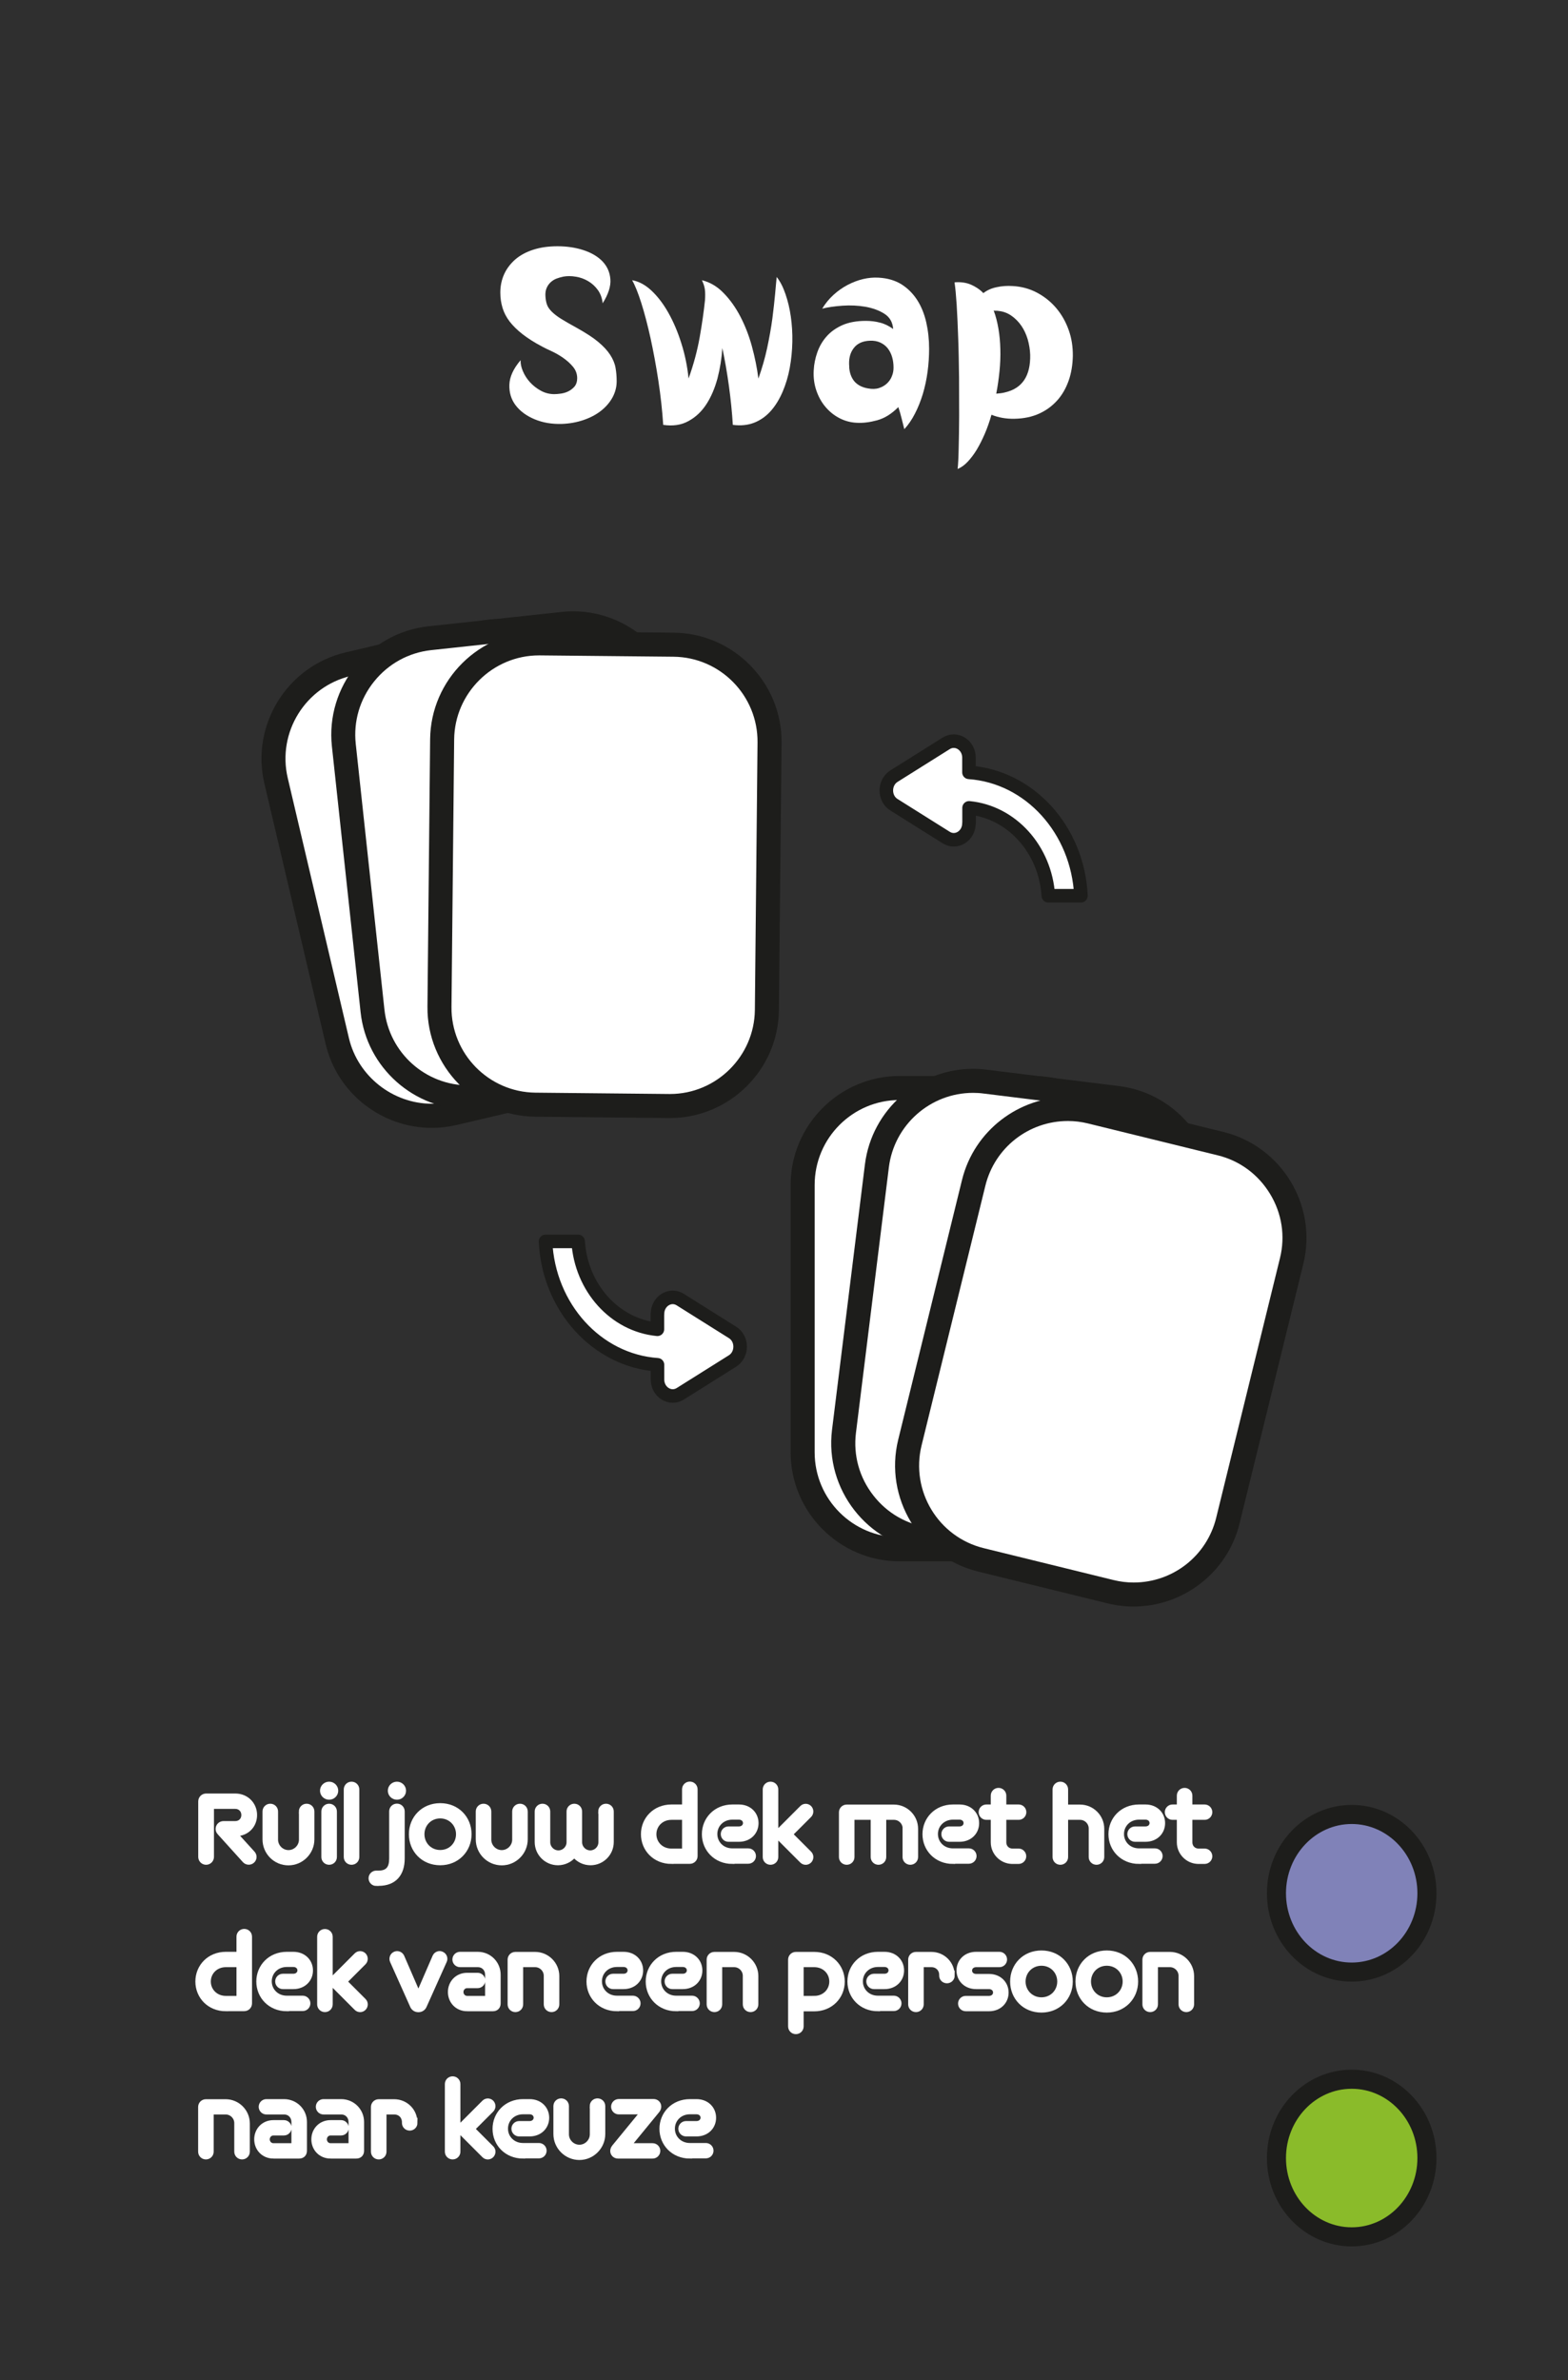 <?xml version="1.0" encoding="UTF-8"?>
<svg id="Laag_1" data-name="Laag 1" xmlns="http://www.w3.org/2000/svg" viewBox="0 0 164.41 249.45">
  <defs>
    <style>
      .cls-1 {
        stroke: #fff;
        stroke-miterlimit: 10;
        stroke-width: .45px;
      }

      .cls-1, .cls-2, .cls-3 {
        fill: #fff;
      }

      .cls-2 {
        stroke: #1d1d1b;
        stroke-linejoin: round;
        stroke-width: 1.42px;
      }

      .cls-4 {
        fill: #8082b8;
      }

      .cls-4, .cls-5, .cls-6, .cls-7, .cls-3 {
        stroke-width: 0px;
      }

      .cls-5 {
        fill: #2f2f2f;
      }

      .cls-6 {
        fill: #1d1d1b;
      }

      .cls-7 {
        fill: #8abb2a;
      }
    </style>
  </defs>
  <rect class="cls-5" x="0" width="164.41" height="249.45"/>
  <g>
    <path class="cls-4" d="M141.73,206.68c-4.35,0-7.89-3.7-7.89-8.26s3.54-8.25,7.89-8.25,7.89,3.7,7.89,8.25-3.54,8.26-7.89,8.26Z"/>
    <path class="cls-6" d="M141.73,191.17c3.8,0,6.89,3.25,6.89,7.26s-3.09,7.26-6.89,7.26-6.89-3.25-6.89-7.26,3.09-7.26,6.89-7.26M141.73,189.17c-4.91,0-8.89,4.14-8.89,9.26s3.98,9.26,8.89,9.26,8.89-4.14,8.89-9.26-3.98-9.26-8.89-9.26h0Z"/>
  </g>
  <g>
    <ellipse class="cls-7" cx="141.73" cy="226.17" rx="7.89" ry="8.26"/>
    <path class="cls-6" d="M141.73,218.92c3.8,0,6.89,3.25,6.89,7.26s-3.09,7.26-6.89,7.26-6.89-3.25-6.89-7.26,3.09-7.26,6.89-7.26M141.73,216.92c-4.91,0-8.89,4.14-8.89,9.26s3.98,9.26,8.89,9.26,8.89-4.14,8.89-9.26-3.98-9.26-8.89-9.26h0Z"/>
  </g>
  <g>
    <path class="cls-3" d="M54.59,37.76c-.02.35.06.73.24,1.15.18.42.42.8.74,1.15.32.35.7.65,1.14.89.44.24.91.36,1.41.36.2,0,.44-.02.71-.06s.54-.12.79-.25.46-.3.64-.51c.17-.22.26-.5.26-.85,0-.45-.15-.85-.44-1.2s-.64-.66-1.04-.94-.81-.51-1.22-.7c-.42-.19-.75-.35-1-.49-.82-.43-1.5-.87-2.05-1.3-.55-.43-1-.88-1.34-1.32-.34-.45-.59-.93-.74-1.43-.15-.5-.23-1.03-.23-1.6,0-.7.14-1.35.41-1.94.27-.59.67-1.1,1.17-1.54.51-.43,1.13-.77,1.88-1.01.74-.24,1.59-.36,2.54-.36s1.87.13,2.7.4c.83.27,1.5.66,2,1.17.5.52.78,1.14.84,1.88.06.73-.21,1.58-.81,2.53-.05-.53-.22-1-.5-1.39-.28-.39-.62-.7-1.03-.94s-.83-.39-1.29-.46c-.46-.08-.89-.08-1.29-.01-.25.05-.49.12-.73.21-.23.09-.44.22-.62.39-.18.17-.32.37-.42.61-.1.24-.14.52-.12.84.02.33.07.62.16.88s.26.5.5.74c.24.24.57.5.99.76s.97.58,1.65.95c.93.52,1.68,1,2.23,1.46.55.46.97.91,1.26,1.36.29.45.48.9.56,1.35.08.45.12.92.12,1.42,0,.6-.15,1.17-.44,1.7-.29.53-.7,1-1.21,1.4s-1.12.72-1.82.96c-.7.24-1.46.38-2.28.41-1.05.03-2-.13-2.86-.49-.86-.36-1.52-.85-1.99-1.47-.47-.62-.68-1.35-.65-2.16.03-.82.42-1.67,1.17-2.55Z"/>
    <path class="cls-3" d="M76.84,44.54c-.08-1.33-.22-2.69-.41-4.08-.19-1.38-.42-2.71-.69-3.98-.07,1.08-.24,2.14-.51,3.18-.28,1.03-.66,1.93-1.16,2.7-.5.77-1.12,1.36-1.88,1.77-.75.42-1.63.55-2.65.4-.1-1.52-.27-3.06-.51-4.64-.24-1.58-.52-3.06-.82-4.45-.31-1.39-.63-2.62-.97-3.69-.34-1.07-.66-1.86-.96-2.38.7.12,1.38.48,2.03,1.09.65.61,1.24,1.38,1.77,2.32.53.94.99,2.01,1.36,3.2.38,1.19.63,2.42.76,3.69.53-1.48.92-2.93,1.17-4.35.25-1.42.43-2.7.55-3.85.03-.43.03-.81-.01-1.12-.04-.32-.15-.64-.31-.98.83.2,1.59.64,2.26,1.33.67.68,1.26,1.5,1.76,2.46.5.96.91,2,1.22,3.14s.54,2.26.68,3.38c.38-1.07.69-2.14.92-3.21.23-1.08.41-2.09.54-3.04.12-.95.22-1.81.29-2.58.07-.77.12-1.38.17-1.82.37.47.67,1.06.92,1.79.25.73.44,1.51.56,2.36s.18,1.74.16,2.66c-.02.92-.11,1.83-.27,2.71s-.41,1.71-.74,2.49c-.33.77-.73,1.44-1.22,2-.49.56-1.07.98-1.74,1.25s-1.42.35-2.28.24Z"/>
    <path class="cls-3" d="M94.17,42.69c-.7.7-1.43,1.15-2.2,1.36-.77.21-1.48.3-2.15.26-.65-.03-1.26-.2-1.83-.5-.57-.3-1.05-.7-1.46-1.19s-.72-1.06-.94-1.71c-.22-.65-.31-1.34-.27-2.08.03-.65.16-1.29.38-1.91.22-.62.54-1.18.98-1.67.43-.49.99-.88,1.66-1.18.67-.29,1.49-.44,2.44-.44.53,0,1.04.06,1.51.19.48.12.93.35,1.36.66-.05-.7-.35-1.23-.91-1.59-.56-.36-1.23-.6-2-.74-.78-.13-1.58-.17-2.41-.11-.83.06-1.54.16-2.12.31.33-.55.73-1.03,1.19-1.45s.95-.76,1.48-1.04c.52-.27,1.06-.48,1.61-.61.55-.13,1.09-.18,1.62-.15.95.05,1.76.29,2.43.71.67.43,1.21.98,1.64,1.65.43.67.74,1.45.94,2.32.2.88.3,1.8.3,2.76,0,.8-.05,1.61-.16,2.42-.11.82-.28,1.6-.5,2.34-.23.74-.5,1.43-.83,2.06-.32.63-.7,1.18-1.11,1.62-.08-.32-.18-.69-.28-1.11s-.22-.83-.35-1.21ZM89.04,38.49c.02.25.06.5.14.74.08.24.19.46.34.66.15.2.35.37.59.51.24.14.54.25.91.31.43.08.82.07,1.15-.04.33-.11.61-.27.84-.49.23-.22.4-.47.51-.76.12-.29.17-.59.17-.89,0-.4-.05-.77-.15-1.11-.1-.34-.25-.64-.45-.9-.2-.26-.46-.46-.77-.61-.32-.15-.69-.22-1.12-.2-.77.03-1.34.3-1.71.81-.38.51-.52,1.16-.44,1.96Z"/>
    <path class="cls-3" d="M100.09,29.59c.65-.05,1.22.03,1.71.24.49.21.93.5,1.31.89.38-.3.85-.51,1.39-.62.54-.12,1.1-.16,1.69-.12.92.05,1.76.28,2.54.69.77.41,1.45.95,2.01,1.61.57.67,1,1.43,1.31,2.29.31.86.45,1.77.44,2.74-.02.93-.16,1.8-.44,2.59s-.67,1.48-1.19,2.06c-.52.58-1.15,1.05-1.9,1.39-.75.34-1.61.52-2.57.54-.87.02-1.68-.12-2.43-.42-.2.7-.43,1.36-.7,1.99-.27.62-.55,1.18-.85,1.68-.3.49-.62.91-.95,1.26s-.68.6-1.05.75c.05-.43.09-1.15.11-2.14.03-.99.04-2.13.05-3.41,0-1.28,0-2.64-.01-4.06-.02-1.43-.04-2.79-.09-4.09-.04-1.3-.1-2.47-.16-3.51-.07-1.04-.14-1.81-.22-2.31ZM104.19,32.54c.22.58.38,1.22.5,1.91.12.69.18,1.41.2,2.16.02.75-.01,1.52-.09,2.31-.08.79-.19,1.57-.34,2.34.17-.02.33-.03.49-.05.16-.02.32-.05.49-.1,1.77-.43,2.62-1.74,2.58-3.92-.02-.55-.11-1.09-.26-1.62-.16-.53-.38-1.01-.67-1.43-.29-.42-.64-.77-1.04-1.05-.4-.28-.85-.45-1.35-.5-.08-.02-.17-.02-.25-.02s-.17,0-.25-.02Z"/>
  </g>
  <g>
    <path class="cls-1" d="M22.99,192.09c-.1-.11-.16-.25-.16-.4,0-.33.27-.6.6-.6h1.23c.53,0,.87-.38.87-.86s-.34-.87-.87-.87h-2.45v5.26c0,.33-.27.6-.6.6s-.6-.27-.6-.6v-5.82c0-.33.27-.6.6-.6h3.06c1.19,0,2.06.9,2.06,2.03s-.84,1.99-2.02,2l1.81,1.99c.22.24.21.62-.04.84-.24.22-.62.2-.84-.04l-2.65-2.93Z"/>
    <path class="cls-1" d="M31.56,189.86c0-.33.26-.59.59-.59s.59.26.59.59v2.92c0,1.37-1.12,2.5-2.5,2.5s-2.49-1.12-2.49-2.5v-2.92c0-.33.26-.59.59-.59s.59.26.59.59v2.95c0,.72.6,1.32,1.32,1.32s1.32-.6,1.32-1.32v-2.95Z"/>
    <path class="cls-1" d="M34.51,188.4c-.4,0-.73-.32-.73-.72s.33-.72.73-.72.73.32.73.72-.33.72-.73.72ZM33.92,189.86c0-.33.26-.59.59-.59s.59.26.59.59v4.77c0,.33-.26.59-.59.59s-.59-.26-.59-.59v-4.77Z"/>
    <path class="cls-1" d="M36.27,187.55c0-.33.26-.59.59-.59s.59.26.59.59v7.08c0,.33-.26.59-.59.59s-.59-.26-.59-.59v-7.08Z"/>
    <path class="cls-1" d="M39.45,197.44c-.32,0-.58-.26-.58-.58s.26-.58.58-.58h.23c.98,0,1.35-.51,1.35-1.48v-4.95c0-.33.26-.59.59-.59s.59.26.59.59v4.93c0,1.62-.83,2.65-2.52,2.65h-.24ZM41.62,188.4c-.4,0-.73-.32-.73-.72s.33-.72.73-.72.73.32.73.72-.33.72-.73.72Z"/>
    <path class="cls-1" d="M46.16,195.27c-1.8,0-3.06-1.35-3.06-3.03s1.26-3.03,3.06-3.03,3.06,1.35,3.06,3.03-1.28,3.03-3.06,3.03ZM46.16,190.36c-1.09,0-1.88.85-1.88,1.88s.79,1.88,1.88,1.88,1.88-.85,1.88-1.88-.8-1.88-1.88-1.88Z"/>
    <path class="cls-1" d="M53.93,189.86c0-.33.26-.59.59-.59s.59.26.59.59v2.92c0,1.37-1.12,2.5-2.5,2.5s-2.5-1.12-2.5-2.5v-2.92c0-.33.26-.59.59-.59s.59.26.59.59v2.95c0,.72.6,1.32,1.32,1.32s1.32-.6,1.32-1.32v-2.95Z"/>
    <path class="cls-1" d="M62.95,189.86c0-.33.26-.59.59-.59s.59.26.59.59v3.2c0,1.22-.99,2.21-2.21,2.21-.69,0-1.31-.32-1.71-.81-.4.49-1.02.81-1.71.81-1.22,0-2.21-.99-2.21-2.21v-3.2c0-.33.26-.59.59-.59s.59.26.59.59v3.22c0,.59.49,1.08,1.08,1.08s1.08-.49,1.08-1.08v-3.22c0-.33.26-.59.59-.59s.59.26.59.59v3.22c0,.59.49,1.08,1.08,1.08s1.08-.49,1.08-1.08v-3.22Z"/>
    <path class="cls-1" d="M70.4,195.13c-1.74,0-2.97-1.3-2.97-2.89s1.23-2.89,2.97-2.89h1.34v-1.81c0-.33.26-.59.59-.59s.59.26.59.59v6.99c0,.33-.26.59-.59.59h-1.93ZM71.74,190.51h-1.34c-1.05,0-1.8.78-1.8,1.73s.75,1.73,1.8,1.73h1.34v-3.46Z"/>
    <path class="cls-1" d="M76.79,195.13c-1.74,0-2.97-1.3-2.97-2.89s1.23-2.89,2.97-2.89h.69c1.1,0,1.83.77,1.83,1.73s-.73,1.73-1.83,1.73h-1.1c-.32,0-.58-.26-.58-.58s.26-.58.58-.58h1.1c.39,0,.65-.26.65-.58s-.26-.58-.65-.58h-.69c-1.05,0-1.8.78-1.8,1.73s.75,1.73,1.8,1.73h1.67c.32,0,.58.26.58.58s-.26.58-.58.58h-1.67Z"/>
    <path class="cls-1" d="M81.38,192.35v2.28c0,.33-.26.59-.59.59s-.59-.26-.59-.59v-7.08c0-.33.26-.59.59-.59s.59.26.59.59v4.59l2.69-2.69c.23-.23.59-.23.82,0,.22.23.22.59,0,.82l-1.98,1.98,1.98,1.98c.23.23.22.59,0,.82-.23.23-.59.23-.82,0l-2.69-2.69Z"/>
    <path class="cls-1" d="M94.87,191.64c0-.62-.51-1.13-1.13-1.13h-1.04v4.12c0,.33-.26.59-.59.59s-.59-.26-.59-.59v-4.12h-2.15v4.12c0,.33-.26.59-.59.59s-.59-.26-.59-.59v-4.68c0-.33.26-.59.59-.59h4.95c1.27,0,2.31,1.04,2.31,2.31v2.96c0,.33-.26.59-.59.59s-.59-.26-.59-.59v-2.98Z"/>
    <path class="cls-1" d="M99.92,195.13c-1.74,0-2.97-1.3-2.97-2.89s1.23-2.89,2.97-2.89h.69c1.1,0,1.83.77,1.83,1.73s-.73,1.73-1.83,1.73h-1.1c-.32,0-.58-.26-.58-.58s.26-.58.58-.58h1.1c.39,0,.65-.26.65-.58s-.26-.58-.65-.58h-.69c-1.04,0-1.8.78-1.8,1.73s.75,1.73,1.8,1.73h1.67c.32,0,.58.26.58.58s-.26.58-.58.58h-1.67Z"/>
    <path class="cls-1" d="M106.15,195.13c-1.12,0-2.04-.92-2.04-2.04v-2.58h-.69c-.32,0-.58-.26-.58-.58s.26-.58.58-.58h.69v-1.15c0-.33.26-.59.59-.59s.59.26.59.59v1.15h1.52c.32,0,.58.26.58.58s-.26.58-.58.58h-1.52v2.59c0,.49.37.87.87.87h.64c.32,0,.58.26.58.58s-.26.58-.58.58h-.65Z"/>
    <path class="cls-1" d="M114.38,191.64c0-.62-.51-1.13-1.13-1.13h-1.48v4.12c0,.33-.26.59-.59.59s-.59-.26-.59-.59v-7.08c0-.33.26-.59.59-.59s.59.26.59.59v1.81h1.48c1.27,0,2.31,1.04,2.31,2.31v2.96c0,.33-.26.59-.59.59s-.59-.26-.59-.59v-2.98Z"/>
    <path class="cls-1" d="M119.43,195.13c-1.74,0-2.98-1.3-2.98-2.89s1.23-2.89,2.98-2.89h.68c1.1,0,1.83.77,1.83,1.73s-.73,1.73-1.83,1.73h-1.1c-.32,0-.58-.26-.58-.58s.26-.58.58-.58h1.1c.39,0,.65-.26.65-.58s-.26-.58-.65-.58h-.68c-1.05,0-1.8.78-1.8,1.73s.75,1.73,1.8,1.73h1.67c.32,0,.58.26.58.58s-.26.58-.58.58h-1.67Z"/>
    <path class="cls-1" d="M125.66,195.13c-1.12,0-2.04-.92-2.04-2.04v-2.58h-.68c-.32,0-.58-.26-.58-.58s.26-.58.58-.58h.68v-1.15c0-.33.26-.59.59-.59s.59.26.59.59v1.15h1.51c.32,0,.58.26.58.58s-.26.58-.58.58h-1.51v2.59c0,.49.37.87.87.87h.64c.32,0,.58.26.58.58s-.26.58-.58.58h-.65Z"/>
    <path class="cls-1" d="M23.68,210.57c-1.74,0-2.97-1.3-2.97-2.89s1.23-2.89,2.97-2.89h1.34v-1.81c0-.33.26-.59.59-.59s.59.26.59.59v6.99c0,.33-.26.59-.59.59h-1.93ZM25.02,205.95h-1.34c-1.05,0-1.8.78-1.8,1.73s.75,1.73,1.8,1.73h1.34v-3.46Z"/>
    <path class="cls-1" d="M30.07,210.57c-1.74,0-2.97-1.3-2.97-2.89s1.23-2.89,2.97-2.89h.69c1.1,0,1.83.77,1.83,1.73s-.73,1.73-1.83,1.73h-1.1c-.32,0-.58-.26-.58-.58s.26-.58.58-.58h1.1c.39,0,.65-.26.65-.58s-.26-.58-.65-.58h-.69c-1.05,0-1.8.78-1.8,1.73s.75,1.73,1.8,1.73h1.67c.32,0,.58.26.58.58s-.26.58-.58.58h-1.67Z"/>
    <path class="cls-1" d="M34.66,207.79v2.28c0,.33-.26.59-.59.59s-.59-.26-.59-.59v-7.08c0-.33.26-.59.59-.59s.59.26.59.59v4.59l2.69-2.69c.23-.23.59-.23.82,0,.22.23.22.59,0,.82l-1.98,1.98,1.98,1.98c.23.23.22.59,0,.82-.23.23-.59.23-.82,0l-2.69-2.69Z"/>
    <path class="cls-1" d="M41.11,205.54c-.13-.29,0-.64.29-.77.29-.14.64,0,.77.29l1.7,3.92,1.7-3.92c.13-.29.48-.44.77-.29.29.13.43.48.29.77l-2.11,4.71c-.11.25-.34.42-.65.42s-.54-.17-.65-.42l-2.11-4.71Z"/>
    <path class="cls-1" d="M48.98,210.57c-1.06,0-1.79-.81-1.79-1.79s.73-1.79,1.79-1.79h1.1c.32,0,.58.26.58.58s-.26.58-.58.58h-1.1c-.36,0-.61.3-.61.63s.25.63.61.63h2.11v-2.44c0-.58-.4-1.02-1-1.02h-1.85c-.32,0-.58-.26-.58-.58s.26-.58.58-.58h1.85c1.22,0,2.18.97,2.18,2.17v3.02c0,.33-.21.59-.59.59h-2.7Z"/>
    <path class="cls-1" d="M57.24,207.08c0-.62-.51-1.13-1.13-1.13h-1.48v4.12c0,.33-.26.59-.59.59s-.59-.26-.59-.59v-4.68c0-.33.26-.59.59-.59h2.07c1.27,0,2.31,1.04,2.31,2.31v2.96c0,.33-.26.59-.59.59s-.59-.26-.59-.59v-2.98Z"/>
    <path class="cls-1" d="M64.69,210.57c-1.74,0-2.97-1.3-2.97-2.89s1.23-2.89,2.97-2.89h.69c1.1,0,1.83.77,1.83,1.73s-.73,1.73-1.83,1.73h-1.1c-.32,0-.58-.26-.58-.58s.26-.58.58-.58h1.1c.39,0,.65-.26.65-.58s-.26-.58-.65-.58h-.69c-1.05,0-1.8.78-1.8,1.73s.75,1.73,1.8,1.73h1.67c.32,0,.58.26.58.58s-.26.58-.58.58h-1.67Z"/>
    <path class="cls-1" d="M70.9,210.57c-1.74,0-2.97-1.3-2.97-2.89s1.23-2.89,2.97-2.89h.69c1.1,0,1.83.77,1.83,1.73s-.73,1.73-1.83,1.73h-1.1c-.32,0-.58-.26-.58-.58s.26-.58.58-.58h1.1c.39,0,.65-.26.65-.58s-.26-.58-.65-.58h-.69c-1.05,0-1.8.78-1.8,1.73s.75,1.73,1.8,1.73h1.67c.32,0,.58.26.58.58s-.26.58-.58.58h-1.67Z"/>
    <path class="cls-1" d="M78.11,207.08c0-.62-.51-1.13-1.13-1.13h-1.48v4.12c0,.33-.26.59-.59.59s-.59-.26-.59-.59v-4.68c0-.33.26-.59.59-.59h2.07c1.27,0,2.31,1.04,2.31,2.31v2.96c0,.33-.26.59-.59.59s-.59-.26-.59-.59v-2.98Z"/>
    <path class="cls-1" d="M84.04,210.57v1.81c0,.33-.26.59-.59.59s-.59-.26-.59-.59v-6.99c0-.33.26-.59.59-.59h1.93c1.74,0,2.97,1.3,2.97,2.89s-1.23,2.89-2.97,2.89h-1.34ZM85.38,209.41c1.05,0,1.8-.78,1.8-1.73s-.75-1.73-1.8-1.73h-1.34v3.46h1.34Z"/>
    <path class="cls-1" d="M92.05,210.57c-1.74,0-2.97-1.3-2.97-2.89s1.23-2.89,2.97-2.89h.69c1.1,0,1.83.77,1.83,1.73s-.73,1.73-1.83,1.73h-1.1c-.32,0-.58-.26-.58-.58s.26-.58.58-.58h1.1c.39,0,.65-.26.65-.58s-.26-.58-.65-.58h-.69c-1.04,0-1.8.78-1.8,1.73s.75,1.73,1.8,1.73h1.67c.32,0,.58.26.58.58s-.26.58-.58.58h-1.67Z"/>
    <path class="cls-1" d="M99.88,207.05c0,.33-.26.59-.59.59s-.59-.26-.59-.58v-.08c0-.58-.43-1.03-1.04-1.03h-1.03v4.12c0,.33-.26.59-.59.59s-.59-.26-.59-.59v-4.68c0-.33.26-.59.59-.59h1.62c1.24,0,2.21.99,2.21,2.19v.07Z"/>
    <path class="cls-1" d="M101.26,210.57c-.32,0-.58-.26-.58-.58s.26-.58.58-.58h2.44c.39,0,.65-.26.65-.58s-.26-.58-.65-.58h-1.35c-1.1,0-1.83-.77-1.83-1.73s.73-1.73,1.83-1.73h2.44c.32,0,.58.26.58.58s-.26.58-.58.58h-2.44c-.39,0-.65.26-.65.58s.26.58.65.58h1.35c1.1,0,1.83.77,1.83,1.73s-.73,1.73-1.83,1.73h-2.44Z"/>
    <path class="cls-1" d="M109.2,210.71c-1.8,0-3.06-1.35-3.06-3.03s1.26-3.03,3.06-3.03,3.06,1.35,3.06,3.03-1.27,3.03-3.06,3.03ZM109.2,205.8c-1.09,0-1.89.85-1.89,1.88s.8,1.88,1.89,1.88,1.88-.85,1.88-1.88-.79-1.88-1.88-1.88Z"/>
    <path class="cls-1" d="M116.05,210.71c-1.8,0-3.06-1.35-3.06-3.03s1.26-3.03,3.06-3.03,3.06,1.35,3.06,3.03-1.28,3.03-3.06,3.03ZM116.05,205.8c-1.09,0-1.88.85-1.88,1.88s.79,1.88,1.88,1.88,1.89-.85,1.89-1.88-.8-1.88-1.89-1.88Z"/>
    <path class="cls-1" d="M123.8,207.08c0-.62-.51-1.13-1.13-1.13h-1.48v4.12c0,.33-.26.59-.59.59s-.59-.26-.59-.59v-4.68c0-.33.26-.59.59-.59h2.07c1.27,0,2.31,1.04,2.31,2.31v2.96c0,.33-.26.59-.59.59s-.59-.26-.59-.59v-2.98Z"/>
    <path class="cls-1" d="M24.79,222.52c0-.62-.51-1.13-1.13-1.13h-1.48v4.12c0,.33-.26.59-.59.59s-.59-.26-.59-.59v-4.68c0-.33.26-.59.59-.59h2.07c1.27,0,2.31,1.04,2.31,2.31v2.96c0,.33-.26.59-.59.59s-.59-.26-.59-.59v-2.98Z"/>
    <path class="cls-1" d="M28.67,226.01c-1.06,0-1.79-.81-1.79-1.79s.73-1.79,1.79-1.79h1.1c.32,0,.58.26.58.58s-.26.58-.58.58h-1.1c-.36,0-.61.3-.61.63s.25.63.61.63h2.11v-2.44c0-.58-.4-1.02-1-1.02h-1.85c-.32,0-.58-.26-.58-.58s.26-.58.58-.58h1.85c1.22,0,2.18.97,2.18,2.17v3.02c0,.33-.21.59-.59.59h-2.7Z"/>
    <path class="cls-1" d="M34.66,226.01c-1.06,0-1.79-.81-1.79-1.79s.73-1.79,1.79-1.79h1.1c.32,0,.58.26.58.58s-.26.58-.58.58h-1.1c-.36,0-.61.3-.61.63s.25.63.61.63h2.11v-2.44c0-.58-.4-1.02-1-1.02h-1.85c-.32,0-.58-.26-.58-.58s.26-.58.58-.58h1.85c1.22,0,2.18.97,2.18,2.17v3.02c0,.33-.21.59-.59.59h-2.7Z"/>
    <path class="cls-1" d="M43.55,222.49c0,.33-.26.59-.59.59s-.59-.26-.59-.58v-.08c0-.58-.42-1.03-1.03-1.03h-1.04v4.12c0,.33-.26.59-.59.59s-.59-.26-.59-.59v-4.68c0-.33.26-.59.59-.59h1.62c1.24,0,2.21.99,2.21,2.19v.07Z"/>
    <path class="cls-1" d="M48.05,223.23v2.28c0,.33-.26.59-.59.59s-.59-.26-.59-.59v-7.08c0-.33.26-.59.59-.59s.59.26.59.59v4.59l2.69-2.69c.23-.23.59-.23.82,0,.22.23.22.59,0,.82l-1.98,1.98,1.98,1.98c.23.23.22.59,0,.82-.23.23-.59.23-.82,0l-2.69-2.69Z"/>
    <path class="cls-1" d="M54.84,226.01c-1.74,0-2.97-1.3-2.97-2.89s1.23-2.89,2.97-2.89h.69c1.1,0,1.83.77,1.83,1.73s-.73,1.73-1.83,1.73h-1.1c-.32,0-.58-.26-.58-.58s.26-.58.58-.58h1.1c.39,0,.65-.26.65-.58s-.26-.58-.65-.58h-.69c-1.05,0-1.8.78-1.8,1.73s.75,1.73,1.8,1.73h1.67c.32,0,.58.26.58.58s-.26.58-.58.58h-1.67Z"/>
    <path class="cls-1" d="M62.06,220.74c0-.33.26-.59.59-.59s.59.26.59.59v2.92c0,1.37-1.12,2.5-2.49,2.5s-2.5-1.12-2.5-2.5v-2.92c0-.33.26-.59.59-.59s.59.26.59.59v2.95c0,.72.6,1.32,1.32,1.32s1.32-.6,1.32-1.32v-2.95Z"/>
    <path class="cls-1" d="M64.79,226.01c-.32,0-.58-.25-.58-.57,0-.13.05-.29.17-.44l2.97-3.62h-2.47c-.32,0-.58-.26-.58-.58s.26-.58.58-.58h3.66c.32,0,.57.25.57.57,0,.14-.05.29-.17.44l-2.97,3.62h2.46c.32,0,.58.26.58.58s-.26.58-.58.58h-3.64Z"/>
    <path class="cls-1" d="M72.34,226.01c-1.74,0-2.97-1.3-2.97-2.89s1.23-2.89,2.97-2.89h.69c1.1,0,1.83.77,1.83,1.73s-.73,1.73-1.83,1.73h-1.1c-.32,0-.58-.26-.58-.58s.26-.58.58-.58h1.1c.39,0,.65-.26.65-.58s-.26-.58-.65-.58h-.69c-1.05,0-1.8.78-1.8,1.73s.75,1.73,1.8,1.73h1.67c.32,0,.58.26.58.58s-.26.58-.58.58h-1.67Z"/>
  </g>
  <g>
    <path class="cls-2" d="M101.61,86.28v-1.61c4.46.43,8,4.34,8.31,9.21h3.42c-.32-6.92-5.39-12.49-11.74-12.93v-1.54c0-1.33-1.33-2.16-2.39-1.5l-5.48,3.44c-1.06.67-1.06,2.33,0,2.99l5.48,3.44c1.06.67,2.39-.17,2.39-1.5Z"/>
    <g>
      <path class="cls-3" d="M94.32,114.03h14.01c5.61,0,10.16,4.55,10.16,10.16v28.03c0,5.61-4.55,10.16-10.16,10.16h-14.01c-5.61,0-10.16-4.55-10.16-10.16v-28.03c0-5.61,4.55-10.16,10.16-10.16Z"/>
      <path class="cls-6" d="M108.33,115.29c4.91,0,8.9,3.99,8.9,8.9v28.03c0,4.91-3.99,8.9-8.9,8.9h-14.01c-4.91,0-8.9-3.99-8.9-8.9v-28.03c0-4.91,3.99-8.9,8.9-8.9h14.01M108.33,112.77h-14.01c-6.28,0-11.42,5.14-11.42,11.42v28.03c0,6.28,5.14,11.42,11.42,11.42h14.01c6.28,0,11.42-5.14,11.42-11.42v-28.03c0-6.28-5.14-11.42-11.42-11.42h0Z"/>
    </g>
    <g>
      <path class="cls-3" d="M112.48,163.14c-.41,0-.83-.03-1.25-.08l-13.9-1.72c-5.56-.69-9.52-5.77-8.83-11.33l3.45-27.82c.63-5.08,4.96-8.91,10.08-8.91.42,0,.83.03,1.25.08l13.9,1.72c5.56.69,9.52,5.77,8.83,11.33l-3.45,27.82c-.63,5.08-4.96,8.91-10.08,8.91Z"/>
      <path class="cls-6" d="M102.03,114.54h0c.36,0,.73.02,1.09.07l13.9,1.72c2.35.29,4.45,1.49,5.91,3.37,1.47,1.88,2.11,4.21,1.82,6.56l-3.45,27.82c-.55,4.45-4.35,7.81-8.83,7.81-.36,0-.73-.02-1.09-.07l-13.9-1.72c-2.35-.29-4.45-1.49-5.91-3.37-1.47-1.88-2.11-4.21-1.82-6.56l3.45-27.82c.55-4.45,4.35-7.81,8.83-7.81M102.03,112.02c-5.67,0-10.62,4.25-11.34,10.02l-3.45,27.82c-.77,6.23,3.7,11.97,9.93,12.74l13.9,1.72c.47.06.94.09,1.4.09,5.67,0,10.62-4.25,11.34-10.02l3.45-27.82c.77-6.23-3.7-11.97-9.93-12.74l-13.9-1.72c-.47-.06-.94-.09-1.4-.09h0Z"/>
    </g>
    <g>
      <path class="cls-3" d="M118.87,167.11c-.81,0-1.62-.1-2.41-.29l-13.6-3.34c-2.62-.64-4.84-2.28-6.26-4.61-1.41-2.33-1.83-5.06-1.19-7.68l6.69-27.22c1.12-4.56,5.18-7.74,9.88-7.74.81,0,1.62.1,2.41.29l13.6,3.34c5.44,1.34,8.78,6.85,7.44,12.29l-6.69,27.22c-1.12,4.56-5.18,7.74-9.88,7.74Z"/>
      <path class="cls-6" d="M111.98,117.49h0c.71,0,1.42.09,2.11.26l13.6,3.34c2.3.56,4.24,2,5.48,4.04,1.24,2.04,1.61,4.43,1.04,6.73l-6.69,27.22c-.98,3.99-4.54,6.78-8.66,6.78-.71,0-1.42-.09-2.11-.26l-13.6-3.34c-4.77-1.17-7.69-6-6.52-10.77l6.69-27.22c.98-3.99,4.54-6.78,8.66-6.78M111.98,114.97c-5.13,0-9.83,3.5-11.11,8.7l-6.69,27.22c-1.5,6.1,2.27,12.32,8.37,13.82l13.6,3.34c.91.22,1.81.33,2.71.33,5.13,0,9.83-3.5,11.11-8.7l6.69-27.22c1.5-6.1-2.27-12.32-8.37-13.82l-13.6-3.34c-.91-.22-1.81-.33-2.71-.33h0Z"/>
    </g>
    <path class="cls-2" d="M68.93,137.71v1.61c-4.46-.43-8-4.34-8.31-9.21h-3.42c.32,6.92,5.39,12.49,11.74,12.93v1.54c0,1.33,1.33,2.16,2.39,1.5l5.48-3.44c1.06-.67,1.06-2.33,0-2.99l-5.48-3.44c-1.06-.67-2.39.17-2.39,1.5Z"/>
    <g>
      <path class="cls-3" d="M45.27,116.94c-4.67,0-8.84-3.29-9.91-7.83l-6.42-27.29c-.62-2.63-.17-5.35,1.26-7.67,1.43-2.31,3.67-3.93,6.3-4.55l13.64-3.21c.76-.18,1.54-.27,2.31-.27,4.67,0,8.84,3.29,9.91,7.83l6.42,27.29c1.28,5.45-2.11,10.93-7.57,12.22l-13.64,3.21c-.76.18-1.54.27-2.31.27Z"/>
      <path class="cls-6" d="M52.46,67.39c4.09,0,7.74,2.89,8.68,6.86l6.42,27.28c1.12,4.78-1.85,9.58-6.63,10.7l-13.64,3.21c-.67.16-1.35.24-2.02.24-4.09,0-7.74-2.89-8.68-6.86l-6.42-27.28c-1.12-4.78,1.85-9.58,6.63-10.7l13.64-3.21c.67-.16,1.35-.24,2.02-.24M52.46,64.87c-.86,0-1.73.1-2.6.3l-13.64,3.21c-6.11,1.44-9.94,7.62-8.5,13.73l6.42,27.29c1.23,5.25,5.95,8.81,11.13,8.81.86,0,1.73-.1,2.6-.3l13.64-3.21c6.11-1.44,9.94-7.62,8.5-13.73l-6.42-27.29c-1.23-5.25-5.95-8.81-11.13-8.81h0Z"/>
    </g>
    <g>
      <path class="cls-3" d="M49.18,115.02c-5.2,0-9.54-3.9-10.1-9.07l-3.01-27.87c-.29-2.69.49-5.33,2.2-7.45,1.71-2.12,4.13-3.45,6.81-3.74l13.93-1.5c.37-.04.73-.06,1.09-.06,5.2,0,9.54,3.9,10.1,9.07l3.01,27.87c.6,5.57-3.44,10.59-9.01,11.19l-13.93,1.5c-.37.04-.73.06-1.09.06Z"/>
      <path class="cls-6" d="M60.09,66.59c4.48,0,8.37,3.49,8.85,7.94l3.01,27.87c.25,2.35-.43,4.67-1.93,6.53-1.5,1.86-3.62,3.02-5.97,3.28l-13.93,1.5c-.32.03-.64.05-.96.05-4.56,0-8.36-3.42-8.85-7.94l-3.01-27.87c-.25-2.35.43-4.67,1.93-6.53,1.5-1.86,3.62-3.02,5.97-3.28l13.93-1.5c.32-.03.64-.05.96-.05M60.09,64.07c-.41,0-.81.02-1.23.07l-13.93,1.5c-6.25.67-10.8,6.34-10.13,12.58l3.01,27.87c.63,5.83,5.61,10.19,11.35,10.19.41,0,.81-.02,1.23-.07l13.93-1.5c6.25-.67,10.8-6.34,10.13-12.58l-3.01-27.87c-.63-5.83-5.61-10.19-11.35-10.19h0Z"/>
    </g>
    <g>
      <path class="cls-3" d="M56.14,115.78c-5.6-.06-10.12-4.66-10.06-10.26l.28-28.03c.06-5.55,4.61-10.06,10.16-10.06l14.11.14c5.6.06,10.12,4.66,10.06,10.26l-.28,28.03c-.06,5.55-4.61,10.06-10.16,10.06l-14.11-.14Z"/>
      <path class="cls-6" d="M56.52,68.69h.09s14.01.14,14.01.14c4.91.05,8.86,4.08,8.81,8.99l-.28,28.03c-.05,4.86-4.04,8.81-8.9,8.81h-.09s-14.01-.14-14.01-.14c-4.91-.05-8.86-4.08-8.81-8.99l.28-28.03c.05-4.86,4.04-8.81,8.9-8.81M56.52,66.17c-6.23,0-11.36,5.06-11.42,11.31l-.28,28.03c-.06,6.28,5.03,11.47,11.31,11.53l14.01.14s.08,0,.11,0c6.23,0,11.36-5.06,11.42-11.31l.28-28.03c.06-6.28-5.03-11.47-11.31-11.53l-14.01-.14s-.08,0-.11,0h0Z"/>
    </g>
  </g>
</svg>